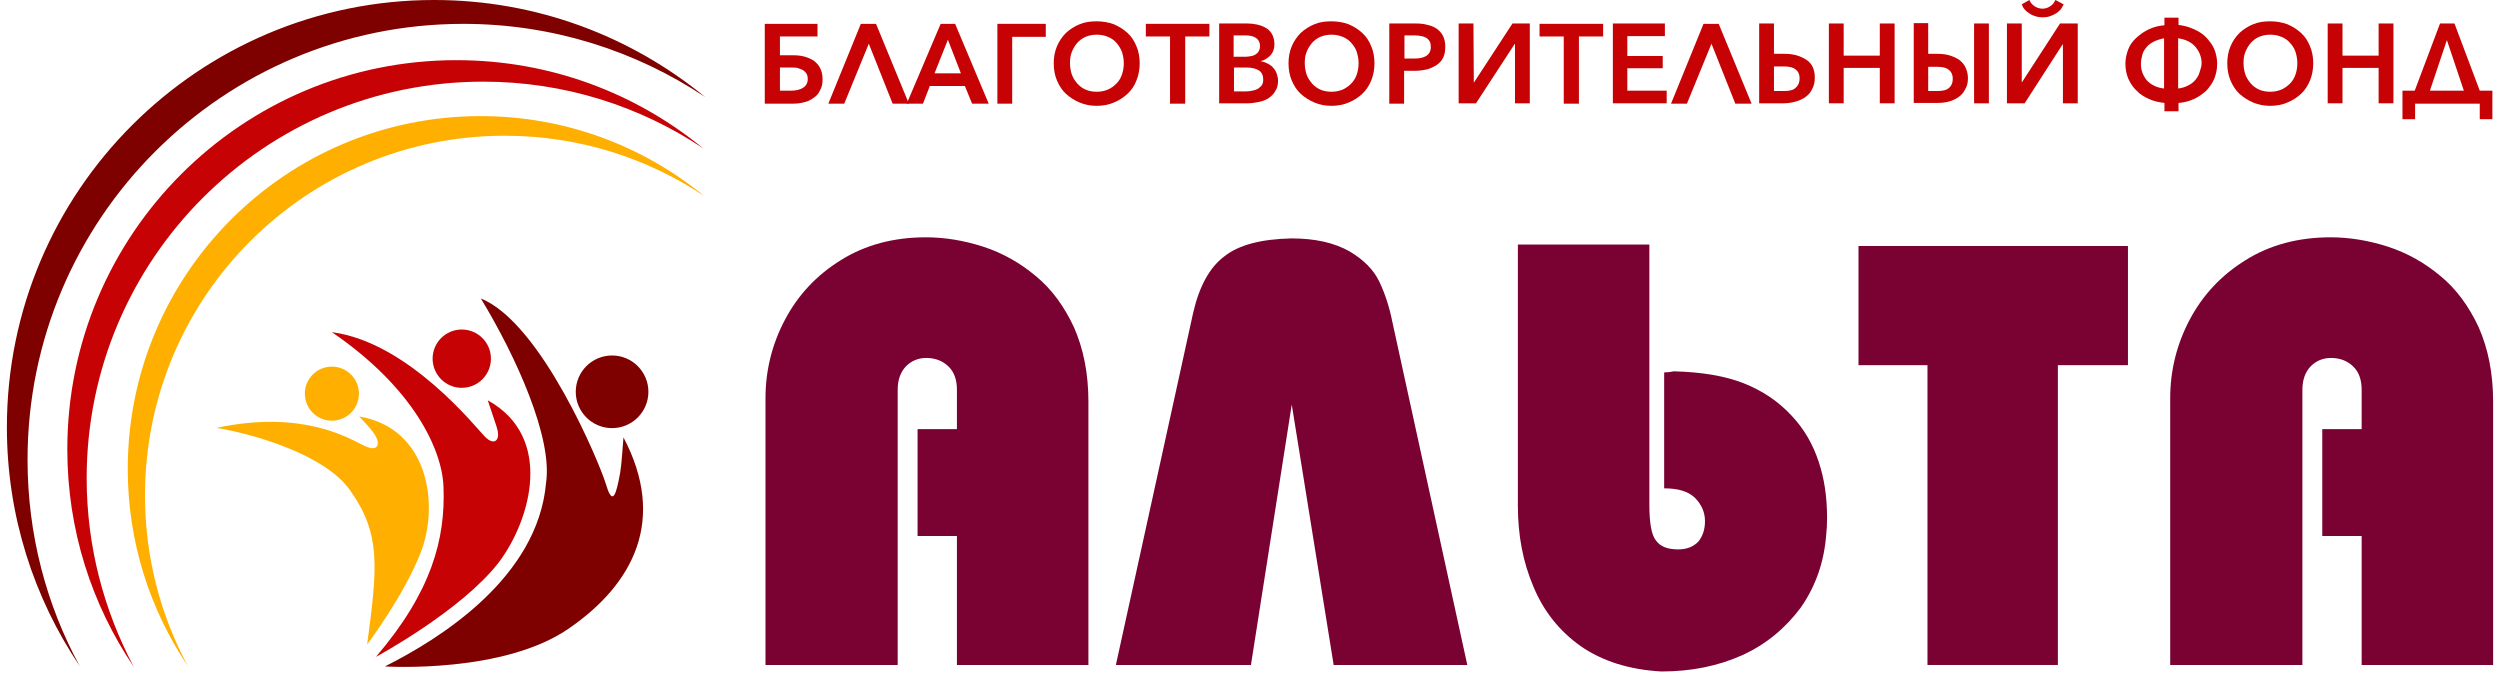 <svg width="206" height="56" viewBox="0 0 206 56" fill="none" xmlns="http://www.w3.org/2000/svg">
<path d="M63.017 8.542V1.964H67.362V3.006H64.267V4.554H65.339C65.696 4.554 66.023 4.584 66.321 4.673C66.618 4.762 66.886 4.881 67.095 5.03C67.303 5.209 67.481 5.387 67.601 5.655C67.72 5.893 67.779 6.191 67.779 6.548C67.779 6.905 67.72 7.203 67.571 7.441C67.452 7.709 67.273 7.917 67.035 8.066C66.797 8.244 66.559 8.363 66.261 8.423C65.964 8.512 65.636 8.542 65.309 8.542H63.017ZM65.219 7.471C65.606 7.471 65.934 7.381 66.172 7.232C66.41 7.084 66.559 6.845 66.559 6.518C66.559 6.34 66.529 6.22 66.47 6.101C66.41 5.982 66.321 5.893 66.202 5.804C66.083 5.715 65.934 5.685 65.785 5.625C65.636 5.566 65.458 5.566 65.279 5.566H64.267V7.471H65.219Z" fill="#C60205"/>
<path d="M69.565 8.542H68.255L70.934 1.964H72.184L74.892 8.542H73.553L71.589 3.601L69.565 8.542Z" fill="#C60205"/>
<path d="M76.053 8.542H74.714L77.511 1.964H78.702L81.47 8.542H80.101L79.505 7.084H76.618L76.053 8.542ZM77.005 6.042H79.178L78.107 3.274L77.005 6.042Z" fill="#C60205"/>
<path d="M83.405 8.542H82.184V1.964H86.173V3.036H83.405V8.542V8.542Z" fill="#C60205"/>
<path d="M93.911 5.209C93.911 5.715 93.822 6.191 93.643 6.637C93.465 7.084 93.226 7.441 92.899 7.738C92.572 8.036 92.215 8.274 91.768 8.453C91.351 8.631 90.875 8.721 90.369 8.721C89.863 8.721 89.387 8.631 88.97 8.453C88.554 8.274 88.167 8.036 87.839 7.738C87.512 7.441 87.274 7.054 87.095 6.637C86.917 6.221 86.827 5.744 86.827 5.209C86.827 4.703 86.917 4.226 87.095 3.81C87.274 3.393 87.512 3.036 87.839 2.708C88.167 2.411 88.524 2.173 88.97 1.994C89.387 1.816 89.863 1.756 90.369 1.756C90.875 1.756 91.351 1.845 91.768 1.994C92.185 2.173 92.572 2.411 92.899 2.708C93.226 3.006 93.465 3.363 93.643 3.81C93.822 4.226 93.911 4.703 93.911 5.209ZM92.601 5.209C92.601 4.881 92.542 4.584 92.453 4.286C92.334 3.988 92.185 3.75 92.006 3.542C91.828 3.333 91.589 3.155 91.292 3.036C91.024 2.917 90.697 2.857 90.369 2.857C90.042 2.857 89.744 2.917 89.447 3.036C89.179 3.155 88.941 3.333 88.762 3.542C88.583 3.75 88.435 3.988 88.316 4.286C88.197 4.584 88.167 4.881 88.167 5.209C88.167 5.536 88.226 5.863 88.316 6.131C88.405 6.399 88.583 6.667 88.762 6.875C88.941 7.084 89.179 7.262 89.447 7.381C89.714 7.5 90.012 7.56 90.369 7.56C90.726 7.56 90.994 7.5 91.292 7.381C91.56 7.262 91.798 7.084 92.006 6.875C92.215 6.667 92.363 6.399 92.453 6.131C92.542 5.863 92.601 5.566 92.601 5.209Z" fill="#C60205"/>
<path d="M97.632 8.542H96.411V3.006H94.417V1.964H99.655V3.006H97.661V8.542H97.632Z" fill="#C60205"/>
<path d="M100.459 1.935H102.811C103.078 1.935 103.317 1.964 103.584 2.024C103.852 2.083 104.09 2.173 104.299 2.292C104.507 2.411 104.686 2.589 104.805 2.798C104.924 3.006 105.013 3.304 105.013 3.631C105.013 3.988 104.924 4.286 104.715 4.524C104.507 4.762 104.239 4.941 103.912 5.03V5.06C104.12 5.09 104.299 5.149 104.448 5.238C104.626 5.328 104.775 5.417 104.894 5.566C105.013 5.685 105.132 5.863 105.192 6.042C105.251 6.221 105.311 6.429 105.311 6.637C105.311 6.965 105.251 7.262 105.102 7.471C104.983 7.709 104.805 7.887 104.567 8.066C104.329 8.215 104.09 8.334 103.763 8.393C103.465 8.453 103.138 8.512 102.811 8.512H100.459V1.935ZM101.65 4.673H102.692C102.84 4.673 102.989 4.643 103.138 4.613C103.287 4.584 103.406 4.524 103.495 4.464C103.584 4.405 103.674 4.316 103.733 4.197C103.793 4.078 103.823 3.959 103.823 3.78C103.823 3.482 103.703 3.274 103.495 3.125C103.287 2.976 102.959 2.917 102.602 2.917H101.65V4.673ZM101.65 7.53H102.692C102.87 7.53 103.049 7.5 103.198 7.471C103.376 7.441 103.525 7.381 103.644 7.322C103.763 7.232 103.882 7.143 103.971 7.024C104.061 6.905 104.09 6.726 104.09 6.548C104.09 6.221 103.971 5.953 103.733 5.804C103.495 5.655 103.168 5.566 102.751 5.566H101.68V7.53H101.65Z" fill="#C60205"/>
<path d="M113.257 5.209C113.257 5.715 113.168 6.191 112.989 6.637C112.811 7.054 112.573 7.441 112.245 7.738C111.918 8.036 111.561 8.274 111.114 8.453C110.697 8.631 110.221 8.721 109.715 8.721C109.209 8.721 108.733 8.631 108.316 8.453C107.9 8.274 107.513 8.036 107.185 7.738C106.858 7.441 106.62 7.054 106.441 6.637C106.263 6.221 106.174 5.744 106.174 5.209C106.174 4.703 106.263 4.226 106.441 3.81C106.62 3.393 106.858 3.036 107.185 2.708C107.513 2.411 107.87 2.173 108.316 1.994C108.733 1.816 109.209 1.756 109.715 1.756C110.221 1.756 110.697 1.845 111.114 1.994C111.531 2.173 111.918 2.411 112.245 2.708C112.573 3.006 112.811 3.363 112.989 3.81C113.168 4.226 113.257 4.703 113.257 5.209ZM111.948 5.209C111.948 4.881 111.888 4.584 111.799 4.286C111.709 3.988 111.531 3.75 111.352 3.542C111.174 3.333 110.936 3.155 110.638 3.036C110.34 2.917 110.043 2.857 109.715 2.857C109.388 2.857 109.09 2.917 108.793 3.036C108.525 3.155 108.287 3.333 108.108 3.542C107.93 3.75 107.781 3.988 107.662 4.286C107.543 4.584 107.513 4.881 107.513 5.209C107.513 5.536 107.572 5.863 107.662 6.131C107.751 6.399 107.93 6.667 108.108 6.875C108.287 7.084 108.525 7.262 108.793 7.381C109.061 7.5 109.358 7.56 109.715 7.56C110.043 7.56 110.34 7.5 110.638 7.381C110.906 7.262 111.144 7.084 111.352 6.875C111.561 6.667 111.709 6.399 111.799 6.131C111.888 5.863 111.948 5.566 111.948 5.209Z" fill="#C60205"/>
<path d="M114.448 1.935H116.65C117.007 1.935 117.335 1.964 117.632 2.054C117.93 2.113 118.198 2.232 118.406 2.381C118.614 2.53 118.793 2.738 118.912 2.976C119.031 3.214 119.091 3.512 119.091 3.869C119.091 4.226 119.031 4.524 118.912 4.762C118.793 5 118.614 5.209 118.376 5.357C118.138 5.506 117.9 5.625 117.602 5.715C117.305 5.774 116.977 5.834 116.65 5.834H115.698V8.542H114.477V1.935H114.448ZM115.698 4.822H116.561C116.948 4.822 117.275 4.762 117.513 4.613C117.751 4.464 117.9 4.226 117.9 3.869C117.9 3.691 117.87 3.542 117.811 3.423C117.751 3.304 117.662 3.214 117.543 3.125C117.424 3.066 117.305 3.006 117.126 2.976C116.977 2.947 116.799 2.917 116.591 2.917H115.727V4.822H115.698Z" fill="#C60205"/>
<path d="M121.442 6.816L124.627 1.935H126.056V8.512H124.835V3.631H124.805L121.621 8.512H120.192V1.935H121.412L121.442 6.816Z" fill="#C60205"/>
<path d="M130.073 8.542H128.853V3.006H126.859V1.964H132.097V3.006H130.103V8.542H130.073Z" fill="#C60205"/>
<path d="M134.091 7.471H137.335V8.512H132.9V1.935H137.186V2.976H134.091V4.613H137.008V5.625H134.091V7.471Z" fill="#C60205"/>
<path d="M139.002 8.542H137.692L140.371 1.964H141.621L144.33 8.542H142.99L141.026 3.601L139.002 8.542Z" fill="#C60205"/>
<path d="M144.955 1.935H146.175V4.435H147.009C147.366 4.435 147.693 4.464 148.021 4.554C148.318 4.643 148.586 4.762 148.824 4.911C149.062 5.06 149.241 5.268 149.36 5.506C149.479 5.744 149.539 6.042 149.539 6.399C149.539 6.756 149.479 7.054 149.33 7.322C149.211 7.59 149.033 7.798 148.794 7.977C148.556 8.155 148.288 8.274 147.991 8.363C147.663 8.453 147.336 8.512 146.979 8.512H144.955V1.935ZM146.175 5.506V7.5H147.038C147.485 7.5 147.812 7.411 147.991 7.203C148.199 7.024 148.288 6.756 148.288 6.459C148.288 6.161 148.199 5.923 147.991 5.744C147.782 5.566 147.485 5.476 147.038 5.476H146.175V5.506Z" fill="#C60205"/>
<path d="M150.699 1.935H151.919V4.584H154.895V1.935H156.116V8.512H154.895V5.595H151.919V8.512H150.699V1.935Z" fill="#C60205"/>
<path d="M158.884 1.935V4.435H159.598C159.955 4.435 160.283 4.464 160.61 4.554C160.908 4.643 161.175 4.762 161.414 4.911C161.652 5.089 161.83 5.298 161.949 5.536C162.068 5.774 162.158 6.101 162.158 6.429C162.158 6.786 162.098 7.084 161.949 7.322C161.83 7.59 161.652 7.798 161.414 7.977C161.175 8.155 160.908 8.274 160.61 8.363C160.283 8.453 159.955 8.482 159.598 8.482H157.693V1.905H158.884V1.935ZM158.884 7.5H159.658C160.104 7.5 160.431 7.411 160.61 7.232C160.818 7.054 160.908 6.816 160.908 6.488C160.908 6.191 160.818 5.953 160.61 5.774C160.402 5.595 160.104 5.506 159.658 5.506H158.884V7.5ZM163.884 1.935V8.512H162.664V1.935H163.884Z" fill="#C60205"/>
<path d="M169.747 1.935H171.206V8.512H169.985V3.661H169.956L166.831 8.512H165.372V1.935H166.592V6.756H166.622L169.747 1.935ZM167.217 0C167.307 0.208 167.456 0.387 167.634 0.506C167.813 0.625 168.051 0.714 168.289 0.714C168.527 0.714 168.735 0.655 168.944 0.506C169.152 0.387 169.271 0.208 169.36 0L170.045 0.357C169.985 0.506 169.896 0.625 169.807 0.774C169.688 0.893 169.569 1.012 169.42 1.101C169.271 1.191 169.093 1.28 168.914 1.339C168.735 1.399 168.527 1.429 168.319 1.429C168.11 1.429 167.902 1.399 167.723 1.339C167.545 1.28 167.366 1.22 167.217 1.101C167.069 1.012 166.92 0.893 166.831 0.774C166.711 0.655 166.652 0.506 166.592 0.357L167.217 0Z" fill="#C60205"/>
<path d="M179.51 2.054C179.986 2.113 180.402 2.232 180.789 2.411C181.176 2.589 181.533 2.798 181.801 3.095C182.069 3.393 182.307 3.691 182.456 4.048C182.605 4.405 182.694 4.822 182.694 5.268C182.694 5.715 182.605 6.101 182.456 6.488C182.307 6.846 182.069 7.173 181.801 7.471C181.504 7.738 181.176 7.977 180.789 8.155C180.402 8.334 179.956 8.453 179.51 8.483V9.167H178.349V8.483C177.873 8.423 177.456 8.334 177.069 8.155C176.682 7.977 176.325 7.768 176.057 7.471C175.759 7.203 175.551 6.875 175.373 6.488C175.224 6.131 175.134 5.715 175.134 5.268C175.134 4.822 175.224 4.435 175.373 4.048C175.521 3.661 175.759 3.363 176.057 3.095C176.355 2.828 176.682 2.589 177.069 2.411C177.456 2.232 177.902 2.113 178.349 2.083V1.458H179.51V2.054ZM176.414 5.238C176.414 5.506 176.444 5.744 176.533 5.982C176.623 6.221 176.742 6.429 176.89 6.607C177.039 6.786 177.248 6.935 177.486 7.054C177.724 7.173 177.992 7.262 178.319 7.292V3.155C178.021 3.214 177.724 3.304 177.486 3.423C177.248 3.542 177.039 3.691 176.89 3.869C176.742 4.048 176.593 4.256 176.533 4.494C176.474 4.732 176.414 4.97 176.414 5.238ZM181.414 5.238C181.414 4.703 181.236 4.256 180.908 3.869C180.581 3.482 180.105 3.244 179.48 3.155V7.292C179.777 7.262 180.045 7.173 180.283 7.054C180.522 6.935 180.73 6.786 180.879 6.607C181.027 6.429 181.176 6.221 181.236 5.982C181.295 5.744 181.414 5.506 181.414 5.238Z" fill="#C60205"/>
<path d="M190.611 5.209C190.611 5.715 190.522 6.191 190.343 6.637C190.165 7.054 189.927 7.441 189.599 7.738C189.272 8.036 188.915 8.274 188.468 8.453C188.052 8.631 187.575 8.721 187.07 8.721C186.564 8.721 186.087 8.631 185.671 8.453C185.254 8.274 184.867 8.036 184.54 7.738C184.212 7.441 183.974 7.054 183.796 6.637C183.617 6.221 183.528 5.744 183.528 5.209C183.528 4.703 183.617 4.226 183.796 3.81C183.974 3.393 184.212 3.036 184.54 2.708C184.867 2.411 185.224 2.173 185.671 1.994C186.087 1.816 186.564 1.756 187.07 1.756C187.575 1.756 188.052 1.845 188.468 1.994C188.885 2.173 189.272 2.411 189.599 2.708C189.927 3.006 190.165 3.363 190.343 3.81C190.522 4.226 190.611 4.703 190.611 5.209ZM189.302 5.209C189.302 4.881 189.242 4.584 189.153 4.286C189.064 3.988 188.885 3.75 188.706 3.542C188.528 3.333 188.29 3.155 187.992 3.036C187.695 2.917 187.397 2.857 187.07 2.857C186.742 2.857 186.445 2.917 186.147 3.036C185.879 3.155 185.641 3.333 185.462 3.542C185.284 3.75 185.135 3.988 185.016 4.286C184.897 4.584 184.867 4.881 184.867 5.209C184.867 5.536 184.927 5.863 185.016 6.131C185.105 6.399 185.284 6.667 185.462 6.875C185.641 7.084 185.879 7.262 186.147 7.381C186.415 7.5 186.712 7.56 187.07 7.56C187.397 7.56 187.695 7.5 187.992 7.381C188.26 7.262 188.498 7.084 188.706 6.875C188.915 6.667 189.064 6.399 189.153 6.131C189.242 5.863 189.302 5.566 189.302 5.209Z" fill="#C60205"/>
<path d="M191.802 1.935H193.022V4.584H195.998V1.935H197.219V8.512H195.998V5.595H193.022V8.512H191.802V1.935Z" fill="#C60205"/>
<path d="M199.004 8.542V9.822H197.963V7.471H198.974L201.058 1.935H202.248L204.332 7.471H205.373V9.822H204.332V8.542H199.004ZM200.224 7.471H203.022L201.623 3.304L200.224 7.471Z" fill="#C60205"/>
<path d="M63.077 54.794V32.799C63.077 30.537 63.612 28.364 64.684 26.34C65.755 24.316 67.273 22.679 69.297 21.429C71.291 20.179 73.642 19.554 76.291 19.554C77.869 19.554 79.446 19.822 81.024 20.328C82.571 20.834 84.03 21.638 85.339 22.739C86.649 23.81 87.691 25.239 88.494 26.965C89.268 28.721 89.685 30.745 89.685 33.096V54.794H78.851V44.168H75.607V35.358H78.851V32.114C78.851 31.281 78.613 30.626 78.137 30.18C77.66 29.733 77.065 29.495 76.321 29.495C75.666 29.495 75.101 29.733 74.654 30.18C74.208 30.656 73.97 31.281 73.97 32.114V54.794H63.077V54.794Z" fill="#790232"/>
<path d="M91.947 54.794L98.316 25.775C98.822 23.572 99.685 22.025 100.876 21.132C102.066 20.179 103.912 19.703 106.412 19.644C108.346 19.644 109.954 20.001 111.204 20.715C112.364 21.4 113.198 22.233 113.674 23.245C114.12 24.197 114.478 25.269 114.716 26.459L120.906 54.794H109.894L106.441 33.335L103.078 54.794H91.947Z" fill="#790232"/>
<path d="M125.073 20.15H135.907V41.609C135.907 43.097 136.086 44.079 136.443 44.526C136.8 45.032 137.395 45.27 138.288 45.27C138.973 45.27 139.538 45.061 139.955 44.615C140.312 44.168 140.491 43.603 140.491 42.948C140.491 42.234 140.223 41.579 139.657 41.014C139.092 40.478 138.258 40.24 137.127 40.24V30.686C137.395 30.686 137.663 30.656 137.931 30.596C140.252 30.656 142.157 30.983 143.675 31.579C145.253 32.204 146.562 33.096 147.634 34.257C148.646 35.329 149.39 36.608 149.866 38.067C150.312 39.406 150.55 40.924 150.55 42.621C150.55 43.276 150.521 43.722 150.491 43.901C150.342 46.192 149.658 48.216 148.408 50.032C147.128 51.758 145.52 53.097 143.556 53.99C141.562 54.883 139.36 55.33 136.889 55.33C134.27 55.181 132.068 54.496 130.252 53.246C128.496 51.996 127.186 50.359 126.353 48.335C125.49 46.311 125.073 44.109 125.073 41.668V20.15Z" fill="#790232"/>
<path d="M158.824 54.794V30.09H153.14V20.269H175.343V30.09H169.569V54.794H158.824Z" fill="#790232"/>
<path d="M178.825 54.794V32.799C178.825 30.537 179.361 28.364 180.432 26.34C181.504 24.316 183.022 22.679 185.046 21.429C187.04 20.179 189.391 19.554 192.04 19.554C193.617 19.554 195.195 19.822 196.772 20.328C198.32 20.834 199.778 21.638 201.088 22.739C202.398 23.81 203.439 25.239 204.243 26.965C205.017 28.721 205.433 30.745 205.433 33.096V54.794H194.6V44.168H191.355V35.358H194.6V32.114C194.6 31.281 194.362 30.626 193.885 30.18C193.409 29.733 192.814 29.495 192.07 29.495C191.415 29.495 190.849 29.733 190.403 30.18C189.957 30.656 189.718 31.281 189.718 32.114V54.794H178.825V54.794Z" fill="#790232"/>
<path d="M50.435 35.277C52.088 35.277 53.428 33.937 53.428 32.285C53.428 30.632 52.088 29.292 50.435 29.292C48.782 29.292 47.442 30.632 47.442 32.285C47.442 33.937 48.782 35.277 50.435 35.277Z" fill="#7E0100"/>
<path d="M38.05 31.957C39.377 31.957 40.453 30.881 40.453 29.554C40.453 28.227 39.377 27.151 38.05 27.151C36.723 27.151 35.647 28.227 35.647 29.554C35.647 30.881 36.723 31.957 38.05 31.957Z" fill="#C60205"/>
<path d="M27.346 34.666C28.577 34.666 29.575 33.668 29.575 32.438C29.575 31.207 28.577 30.209 27.346 30.209C26.116 30.209 25.119 31.207 25.119 32.438C25.119 33.668 26.116 34.666 27.346 34.666Z" fill="#FFAF00"/>
<path d="M31.715 54.914C31.715 54.914 41.567 55.548 46.962 51.725C52.182 48.099 54.957 42.835 51.374 36.042C51.2 38.248 51.2 38.576 50.959 39.69C50.675 41.044 50.391 41.481 49.911 39.843C49.43 38.248 44.625 26.605 39.623 24.596C42.55 29.423 45.542 36.064 44.996 39.777C44.319 47.597 36.281 52.621 31.715 54.914Z" fill="#7E0100"/>
<path d="M30.973 54.128C30.973 54.128 38.028 50.327 41.108 46.33C43.708 42.879 45.695 36.042 40.191 32.984C40.911 35.168 41.043 35.386 41.043 35.845C41.043 36.304 40.671 36.697 39.95 35.976C39.23 35.255 33.681 28.2 27.347 27.37C34.096 31.979 36.434 37.068 36.543 40.105C36.718 44.408 35.56 48.776 30.973 54.128Z" fill="#C60205"/>
<path d="M30.252 53.102C30.252 53.102 33.332 49.017 34.686 45.478C36.193 41.59 35.319 35.277 29.596 34.316C30.754 35.517 30.907 35.845 31.016 36.063C31.235 36.479 31.257 37.331 29.99 36.719C28.723 36.107 24.944 33.748 17.845 35.255C20.859 35.758 26.779 37.44 28.854 40.41C31.41 44.015 31.104 46.745 30.252 53.102Z" fill="#FFAF00"/>
<path d="M11.947 40.825C11.947 24.443 25.228 11.184 41.589 11.184C47.683 11.184 53.34 13.019 58.037 16.164C53.013 12.036 46.591 9.567 39.601 9.567C23.546 9.567 10.527 22.586 10.527 38.641C10.527 44.67 12.362 50.262 15.486 54.893C13.236 50.721 11.947 45.915 11.947 40.825Z" fill="#FFAF00"/>
<path d="M7.141 39.406C7.141 21.363 21.777 6.728 39.819 6.728C46.525 6.728 52.773 8.759 57.949 12.232C52.423 7.689 45.346 4.958 37.613 4.958C19.898 4.958 5.547 19.31 5.547 37.025C5.547 43.665 7.556 49.825 11.03 54.958C8.561 50.306 7.141 45.019 7.141 39.406Z" fill="#C60205"/>
<path d="M2.27 37.877C2.27 18.043 18.347 1.966 38.181 1.966C45.542 1.966 52.401 4.194 58.102 7.995C52.03 3.014 44.254 0 35.778 0C16.338 0 0.567 15.771 0.567 35.212C0.567 42.507 2.795 49.279 6.574 54.893C3.821 49.847 2.27 44.036 2.27 37.877Z" fill="#7E0100"/>
</svg>
